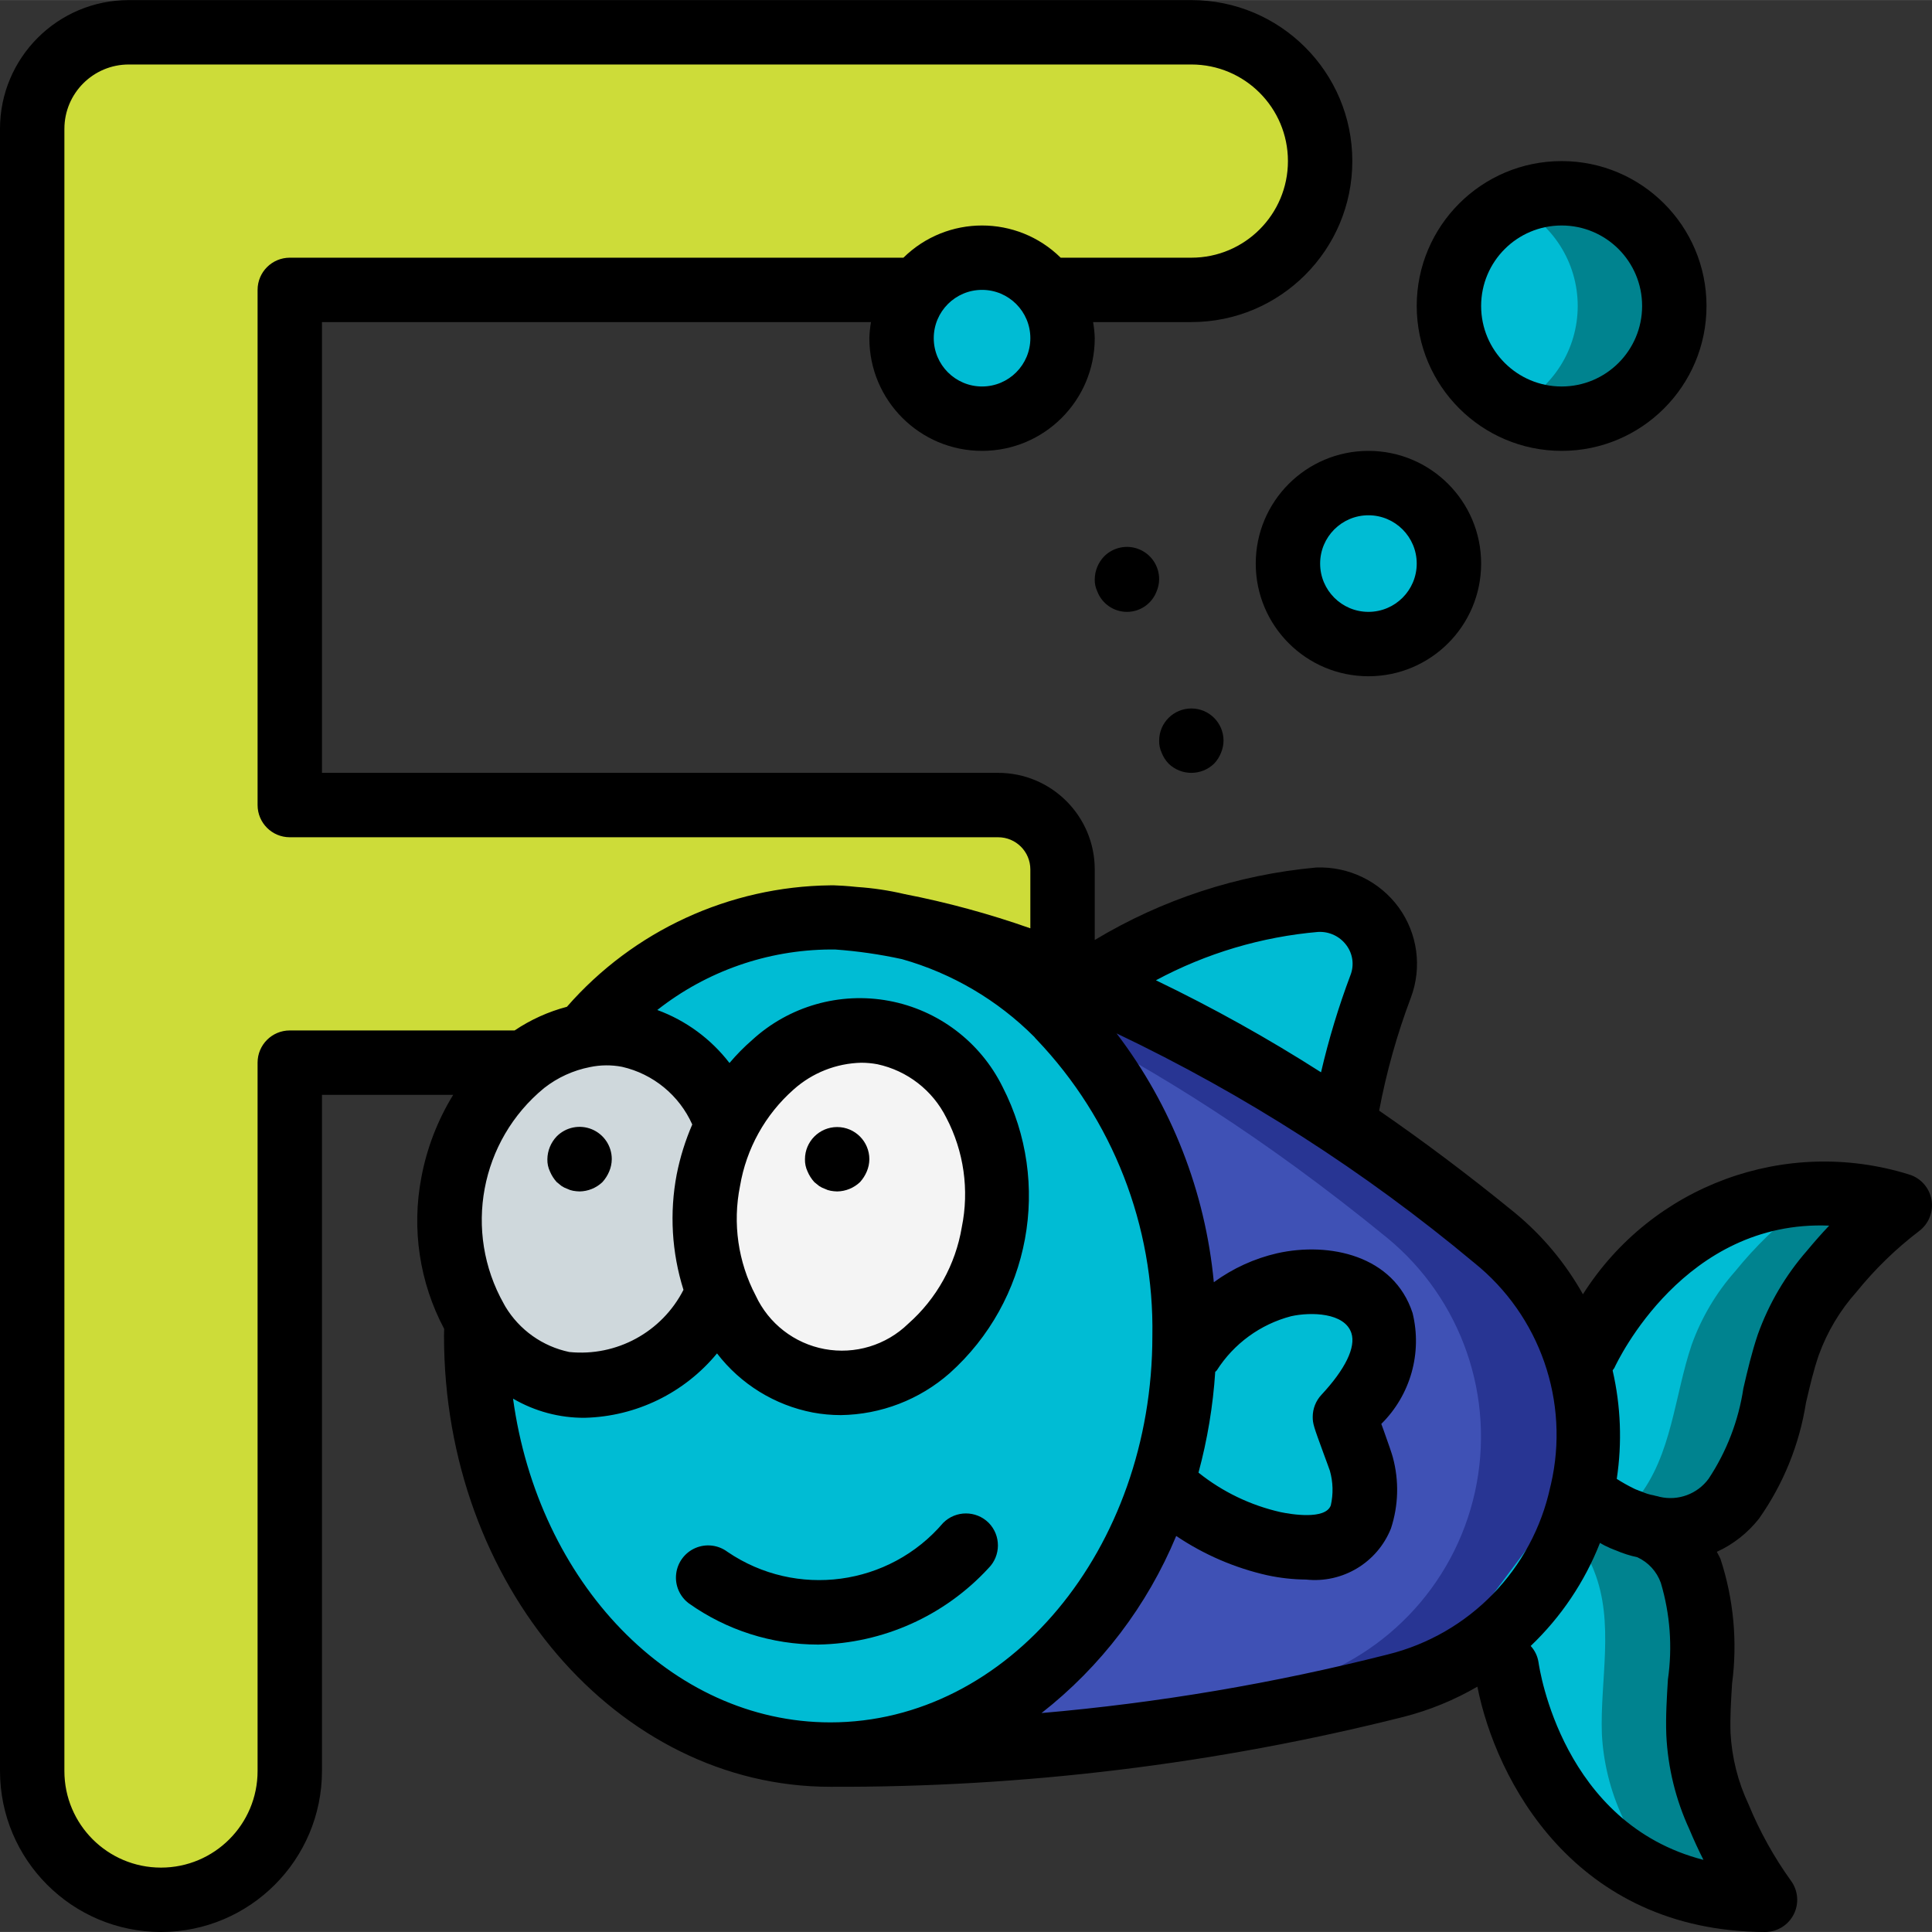 <svg height="512pt" viewBox="0 0 512.025 512" width="512pt" xmlns="http://www.w3.org/2000/svg"><rect x="0" y="0" width="512.025" height="512" fill="#333333" stroke="none"/><path d="m281.602 258.402v-27.988c-.031-9.414-7.652-17.039-17.066-17.066h-187.734v-136.535h238.934c18.828-.055 34.074-15.305 34.133-34.133-.059-18.828-15.305-34.078-34.133-34.133h-281.602c-14.121.043-25.559 11.477-25.598 25.598v435.203c.055 18.828 15.305 34.074 34.133 34.133 18.828-.059 34.074-15.305 34.133-34.133v-187.734h62.207zm0 0" fill="#cddc39"/><path d="m288.34 260.195s30.891-20.652 60.758-21.762c5.719-.266 11.188 2.348 14.57 6.965 3.379 4.617 4.223 10.621 2.242 15.988-4.594 11.93-7.887 24.316-9.812 36.953zm0 0" fill="#00bcd4"/><path d="m467.797 503.48c-10.789.031-21.402-2.734-30.805-8.023-34.902-19.625-44.457-68.777-44.457-68.777l16.809-22.441.426-.598 8.363-11.094 1.109.684c2.219 1.449 7.254 4.691 11.434 7.336 2.988 1.965 5.547 3.586 6.316 4.098.086.086.086.086.172.086 0 .047.035.086.082.086 5.02 2.219 8.926 6.375 10.84 11.52 5.461 13.738 1.535 28.926 2.047 43.176.398 7.621 2.25 15.094 5.461 22.016 3.203 7.762 7.297 15.121 12.203 21.934zm0 0" fill="#00838f"/><path d="m369.836 446.734c-48.957 12.344-99.273 18.477-149.762 18.258v-221.863s72.023 0 175.957 84.906c19.812 16.293 28.805 42.328 23.277 67.375-5.527 25.051-24.645 44.879-49.473 51.324zm0 0" fill="#283593"/><path d="m341.418 446.734c-39.727 10.062-80.395 15.984-121.344 17.664v-216.75c30.293 7.512 82.688 27.395 147.543 80.387 19.812 16.293 28.805 42.328 23.277 67.375-5.531 25.051-24.645 44.879-49.477 51.324zm0 0" fill="#3f51b5"/><path d="m503.465 319.414c-6.672 5.098-12.719 10.969-18.004 17.496-5.039 5.695-8.949 12.297-11.52 19.453-4.609 13.57-5.207 29.27-14.422 40.789-5.188 6.828-13.977 9.859-22.273 7.684-.047 0-.082-.039-.082-.086-.086 0-.086 0-.172-.086-2.02-.27-3.98-.875-5.805-1.793h-.082c-.672-.25-1.324-.531-1.965-.852-.066-.066-.16-.098-.254-.086-3.422-1.754-6.676-3.809-9.73-6.145l.086-2.559.855-34.305s15.527-34.391 49.664-41.473c11.223-2.176 22.809-1.5 33.703 1.961zm0 0" fill="#00838f"/><g fill="#00bcd4"><path d="m436.992 495.457c-34.902-19.625-44.457-68.777-44.457-68.777l16.809-22.441.426-.598c.77.512 1.367.852 1.621 1.023.086.086.086.086.172.086 0 .047.039.086.086.086 5.016 2.219 8.926 6.375 10.836 11.52 5.461 13.738 1.535 28.926 2.051 43.176.395 7.621 2.25 15.094 5.461 22.016 1.988 4.805 4.324 9.453 6.996 13.91zm0 0"/><path d="m477.867 319.414c-6.676 5.098-12.719 10.969-18.004 17.496-5.043 5.695-8.949 12.297-11.523 19.453-4.605 13.57-5.203 29.27-14.418 40.789-.996 1.219-2.078 2.359-3.246 3.414-.598.512-1.191.941-1.789 1.367-5.078 3.359-11.34 4.41-17.238 2.902-.047 0-.086-.039-.086-.086-.086 0-.086 0-.172-.086-.688-.102-1.375-.246-2.047-.426l.426-.598 8.363-11.094 1.109.684.855-34.305s15.527-34.391 49.664-41.473c2.734.512 5.438 1.168 8.105 1.961zm0 0"/><path d="m315.391 358.414c5.742-8.91 14.648-15.312 24.918-17.922 9.133-2.047 22.445-.598 25.941 10.156 2.988 9.129-4.094 18.688-9.812 24.832 0 .598 4.098 11.348 4.352 12.543 1.297 4.551 1.266 9.375-.086 13.91-3.496 9.473-15.273 8.789-23.125 7.168-11.168-2.465-21.441-7.957-29.695-15.871zm0 0"/><path d="m154.711 274.445c16.148-19.512 40.039-30.957 65.363-31.316 0 0 1.109 0 3.328.168 5.594.137 11.152.941 16.555 2.391.34.086.684.172 1.109.254 15.105 4.191 28.828 12.32 39.766 23.555v.086c21.734 22.699 33.633 53.059 33.109 84.48 0 61.266-41.984 110.93-93.867 110.93-51.883 0-93.867-49.664-93.867-110.93 0-1.367 0-2.562.086-3.926v-.086"/></g><path d="m192.852 297.57c-4.234-11.773-14.227-20.539-26.453-23.211-3.863-.738-7.836-.711-11.688.086-5.727 1.117-11.109 3.57-15.703 7.168-20.43 16.617-25.809 45.59-12.715 68.438v.086c4.953 8.566 13.344 14.594 23.039 16.555 17.559 2.008 34.34-7.789 41.219-24.066zm0 0" fill="#cfd8dc"/><path d="m234.027 273.605c-20.852-3.855-41.578 13.684-46.289 39.172-4.715 25.488 8.371 49.277 29.227 53.133 20.855 3.855 41.582-13.684 46.293-39.172 4.711-25.488-8.375-49.277-29.23-53.133zm0 0" fill="#f4f4f4"/><path d="m384 149.348c0 11.781-9.551 21.332-21.332 21.332-11.785 0-21.336-9.551-21.336-21.332 0-11.785 9.551-21.336 21.336-21.336 11.781 0 21.332 9.551 21.332 21.336zm0 0" fill="#00bcd4"/><path d="m281.602 89.613c0 11.781-9.555 21.332-21.336 21.332s-21.332-9.551-21.332-21.332 9.551-21.332 21.332-21.332 21.336 9.551 21.336 21.332zm0 0" fill="#00bcd4"/><path d="m443.734 81.078c0 16.496-13.371 29.867-29.867 29.867-4.445.035-8.832-.988-12.801-2.984-10.414-4.898-17.062-15.371-17.062-26.883 0-11.508 6.648-21.98 17.062-26.879 3.969-1.996 8.355-3.02 12.801-2.988 16.496 0 29.867 13.375 29.867 29.867zm0 0" fill="#00838f"/><path d="m418.133 81.078c.004 11.512-6.648 21.988-17.066 26.883-10.414-4.898-17.062-15.371-17.062-26.883 0-11.508 6.648-21.98 17.062-26.879 10.418 4.895 17.07 15.367 17.066 26.879zm0 0" fill="#00bcd4"/><path d="m42.668 512.012c23.551-.027 42.637-19.113 42.664-42.664v-179.203h34.773c-4.121 6.711-6.977 14.117-8.43 21.855-2.629 13.688-.496 27.863 6.043 40.176 0 .613-.043 1.227-.043 1.887 0 65.875 45.934 119.465 102.398 119.465 51.207.191 102.234-6.031 151.895-18.527 6.863-1.754 13.449-4.449 19.574-8.012 4.855 24.594 25.602 64.812 76.23 65.023 3.215 0 6.16-1.809 7.613-4.68 1.453-2.867 1.168-6.312-.738-8.906-4.516-6.281-8.285-13.074-11.23-20.23-2.812-5.953-4.438-12.395-4.785-18.969-.145-4.141.129-8.465.41-13.047 1.465-11.094.418-22.375-3.062-33.008-.285-.684-.668-1.266-.973-1.914 4.359-1.996 8.18-5.004 11.152-8.77 6.457-9.148 10.723-19.66 12.465-30.723 1.043-4.477 2.031-8.711 3.414-12.695 2.238-6.16 5.633-11.836 10-16.719 4.855-6 10.41-11.402 16.547-16.082 2.594-1.93 3.871-5.16 3.309-8.34-.566-3.184-2.879-5.77-5.98-6.688-32.668-10.156-68.086 2.863-86.398 31.758-4.629-8.262-10.754-15.594-18.066-21.613-12.457-10.172-24.445-19.125-35.941-27.051 1.926-10.215 4.742-20.242 8.414-29.969 3-8.004 1.785-16.977-3.234-23.895-5.078-6.945-13.281-10.91-21.879-10.57-20.758 1.891-40.816 8.457-58.676 19.207v-18.695c0-14.141-11.461-25.602-25.598-25.602h-179.203v-119.465h145.504c-.25 1.406-.395 2.836-.438 4.266 0 16.496 13.375 29.867 29.867 29.867 16.496 0 29.867-13.371 29.867-29.867-.039-1.43-.188-2.859-.434-4.266h26.035c23.562 0 42.664-19.105 42.664-42.668 0-23.566-19.102-42.668-42.664-42.668h-281.602c-18.852 0-34.133 15.281-34.133 34.133v435.203c.027 23.551 19.113 42.637 42.668 42.664zm153.453-197.684c1.66-9.91 6.676-18.945 14.207-25.598 4.941-4.418 11.297-6.934 17.922-7.094 1.43.004 2.859.133 4.266.395 7.93 1.703 14.656 6.918 18.277 14.172 4.664 8.914 6.113 19.16 4.105 29.016-1.652 9.91-6.672 18.953-14.207 25.598-5.855 5.695-14.109 8.191-22.141 6.707-8.027-1.484-14.84-6.77-18.273-14.18-4.676-8.906-6.145-19.152-4.156-29.016zm-16.777-3.105c-1.941 10.191-1.324 20.707 1.793 30.602-5.723 11.203-17.734 17.746-30.25 16.477-7.078-1.477-13.219-5.836-16.949-12.031-.121-.258-.262-.508-.418-.75-10.789-19.125-6.281-43.238 10.684-57.176 3.562-2.793 7.734-4.699 12.18-5.562 2.793-.582 5.672-.605 8.473-.066 8.258 1.887 15.152 7.547 18.609 15.281-1.84 4.25-3.223 8.684-4.121 13.227zm-43.375 59.434c5.77 3.375 12.34 5.129 19.023 5.078 13.602-.34 26.383-6.566 35.035-17.066 6.262 8.152 15.289 13.727 25.379 15.668 2.449.457 4.934.684 7.426.684 10.629-.145 20.855-4.078 28.84-11.094 21.395-19.164 27.156-50.352 14.031-75.895-5.887-11.914-17.039-20.359-30.102-22.797s-26.512 1.418-36.297 10.406c-2.145 1.863-4.141 3.895-5.973 6.066-4.922-6.398-11.555-11.27-19.133-14.047 13.066-10.285 29.188-15.926 45.816-16.035h1.281c5.973.426 11.91 1.281 17.766 2.562 13.258 3.75 25.328 10.848 35.055 20.605.203.262.422.512.656.742 20.133 21.133 31.141 49.344 30.633 78.527 0 56.465-38.277 102.398-85.332 102.398-42.332 0-77.465-37.223-84.105-85.805zm186.488-7.457c4.523-7.113 11.574-12.254 19.73-14.387 5.223-1.152 14.172-.98 15.965 4.48 1.211 3.746-1.613 9.559-7.953 16.367-1.473 1.578-2.293 3.66-2.297 5.82 0 1.816.258 2.559 2.758 9.387.852 2.262 1.637 4.488 1.785 4.887.855 2.996.941 6.164.246 9.199-1.426 3.895-10.598 2.348-13.297 1.785-7.953-1.797-15.398-5.375-21.766-10.469 2.363-8.734 3.848-17.684 4.438-26.711.109-.121.281-.207.391-.359zm85.273 77.27c-.254-1.594-.969-3.078-2.062-4.266 8.035-7.656 14.305-16.977 18.363-27.309.426.223.852.512 1.297.719.898.453 1.82.859 2.762 1.211l.18.059c1.824.789 3.723 1.395 5.668 1.809 2.902 1.332 5.145 3.777 6.219 6.785 2.473 8.297 3.113 17.031 1.879 25.602-.289 4.785-.613 9.742-.426 14.695.406 8.668 2.488 17.172 6.125 25.051 1.16 2.781 2.406 5.473 3.715 8.066-37.316-9.586-43.445-50.469-43.719-52.422zm20.141-78.012c.852-1.793 18.566-39.254 56.898-37.648-1.988 2.09-3.941 4.316-5.887 6.656-5.691 6.516-10.109 14.039-13.023 22.188-1.602 4.734-2.738 9.582-3.82 14.258-1.289 8.566-4.43 16.746-9.211 23.969-2.969 4.051-8.066 5.941-12.961 4.805-.379-.117-.762-.211-1.152-.281-.129 0-.246-.086-.375-.109-1.199-.203-2.363-.566-3.465-1.086h-.066l-.539-.203c-.195-.078-.383-.172-.59-.23-.203-.059-.492-.215-.801-.367-1.512-.746-2.984-1.574-4.402-2.484 1.445-9.559 1.074-19.309-1.094-28.73.137-.309.367-.469.488-.734zm-16.848 30.941c-.059.223-.109.426-.16.641-4.699 21.84-21.445 39.09-43.137 44.434-30.098 7.633-60.766 12.824-91.699 15.512 15.734-12.316 28.027-28.48 35.695-46.934 7.324 4.938 15.508 8.469 24.125 10.414 3.383.73 6.836 1.113 10.297 1.141 9.691 1.043 18.891-4.504 22.496-13.559 1.996-6.094 2.168-12.637.496-18.824-.148-.664-1.258-3.891-2.434-7.16-.215-.562-.418-1.133-.625-1.707 7.742-7.652 10.887-18.809 8.289-29.379-4.984-15.301-22.102-18.926-35.883-15.848-6.062 1.395-11.777 4.008-16.793 7.68-2.258-23.961-11.188-46.812-25.781-65.953 33.992 16.203 65.812 36.609 94.719 60.742 17.535 14.051 25.461 36.91 20.395 58.801zm-61.566-146.43c2.898-.125 5.664 1.203 7.383 3.539 1.688 2.266 2.094 5.234 1.082 7.867-3.172 8.418-5.781 17.035-7.816 25.797-14.082-9-28.695-17.145-43.758-24.387 13.344-7.168 28.016-11.531 43.109-12.828zm-89.191-144.555c-7.066 0-12.801-5.73-12.801-12.801 0-7.07 5.734-12.801 12.801-12.801 7.07 0 12.801 5.73 12.801 12.801 0 7.07-5.73 12.801-12.801 12.801zm-243.199-68.27c0-9.426 7.641-17.066 17.066-17.066h281.602c14.137 0 25.598 11.461 25.598 25.602 0 14.137-11.461 25.602-25.598 25.602h-34.629c-11.562-11.379-30.113-11.379-41.676 0h-162.629c-4.715 0-8.535 3.82-8.535 8.531v136.535c0 4.711 3.82 8.531 8.535 8.531h187.734c4.711 0 8.531 3.82 8.531 8.535v15.598c-10.891-3.836-22.047-6.871-33.383-9.078-4.102-.965-8.273-1.59-12.477-1.871-2.934-.305-4.992-.41-6.133-.441h-1c-26.793.305-52.191 12.012-69.828 32.188-4.938 1.301-9.621 3.422-13.859 6.27h-59.586c-4.715 0-8.535 3.82-8.535 8.535v187.734c0 14.137-11.461 25.598-25.598 25.598-14.141 0-25.602-11.461-25.602-25.598zm0 0"/><path d="m262.031 403.578c-3.332-3.328-8.73-3.328-12.062 0-14.305 16.781-38.949 20.09-57.176 7.68-2.438-1.828-5.668-2.215-8.473-1.02-2.801 1.199-4.754 3.801-5.117 6.828-.367 3.027.91 6.016 3.352 7.848 10.02 7.113 22.004 10.934 34.293 10.922 17.18-.297 33.484-7.613 45.125-20.25 3.309-3.309 3.336-8.664.059-12.008zm0 0"/><path d="m147.543 301.152c-1.562 1.637-2.449 3.801-2.477 6.059-.027 1.121.203 2.23.684 3.246.434 1.031 1.039 1.984 1.793 2.812l1.27 1.027c.48.32 1 .578 1.543.766.484.246 1.004.418 1.539.512.562.102 1.133.156 1.707.172 2.258-.035 4.422-.918 6.059-2.477.75-.828 1.359-1.781 1.789-2.812.438-1.027.672-2.129.684-3.246.02-3.465-2.059-6.598-5.262-7.93-3.199-1.328-6.887-.59-9.328 1.871zm0 0"/><path d="m215.809 313.27 1.27 1.027c.48.32 1 .578 1.547.766.484.246 1 .418 1.535.512.562.102 1.133.156 1.707.172 2.258-.035 4.422-.918 6.059-2.477.754-.828 1.359-1.781 1.793-2.812.438-1.027.668-2.129.68-3.246 0-4.711-3.82-8.531-8.531-8.531-4.715 0-8.535 3.82-8.535 8.531-.027 1.121.207 2.23.684 3.246.434 1.031 1.039 1.984 1.793 2.812zm0 0"/><path d="m292.609 147.453c-1.562 1.633-2.449 3.797-2.477 6.059-.027 1.113.207 2.223.684 3.234 1.242 3.254 4.367 5.402 7.852 5.402 3.48 0 6.605-2.148 7.848-5.402.438-1.023.672-2.125.684-3.234.02-3.469-2.059-6.602-5.262-7.934-3.199-1.328-6.887-.59-9.328 1.875zm0 0"/><path d="m309.676 202.34c3.363 3.297 8.75 3.297 12.117 0 .77-.816 1.379-1.773 1.793-2.816.434-1.027.668-2.129.68-3.242 0-4.715-3.82-8.535-8.531-8.535-4.715 0-8.535 3.82-8.535 8.535-.027 1.117.207 2.227.684 3.242.414 1.043 1.02 2 1.793 2.816zm0 0"/><path d="m332.801 149.348c0 16.492 13.371 29.863 29.867 29.863 16.492 0 29.867-13.371 29.867-29.863 0-16.496-13.375-29.867-29.867-29.867-16.496 0-29.867 13.371-29.867 29.867zm29.867-12.801c7.066 0 12.797 5.73 12.797 12.801 0 7.066-5.73 12.797-12.797 12.797-7.07 0-12.801-5.73-12.801-12.797 0-7.07 5.73-12.801 12.801-12.801zm0 0"/><path d="m413.867 119.48c21.207 0 38.398-17.195 38.398-38.402s-17.191-38.398-38.398-38.398c-21.207 0-38.402 17.191-38.402 38.398.023 21.199 17.203 38.379 38.402 38.402zm0-59.734c11.781 0 21.332 9.551 21.332 21.332 0 11.785-9.551 21.336-21.332 21.336s-21.332-9.551-21.332-21.336c0-11.781 9.551-21.332 21.332-21.332zm0 0"/></svg>